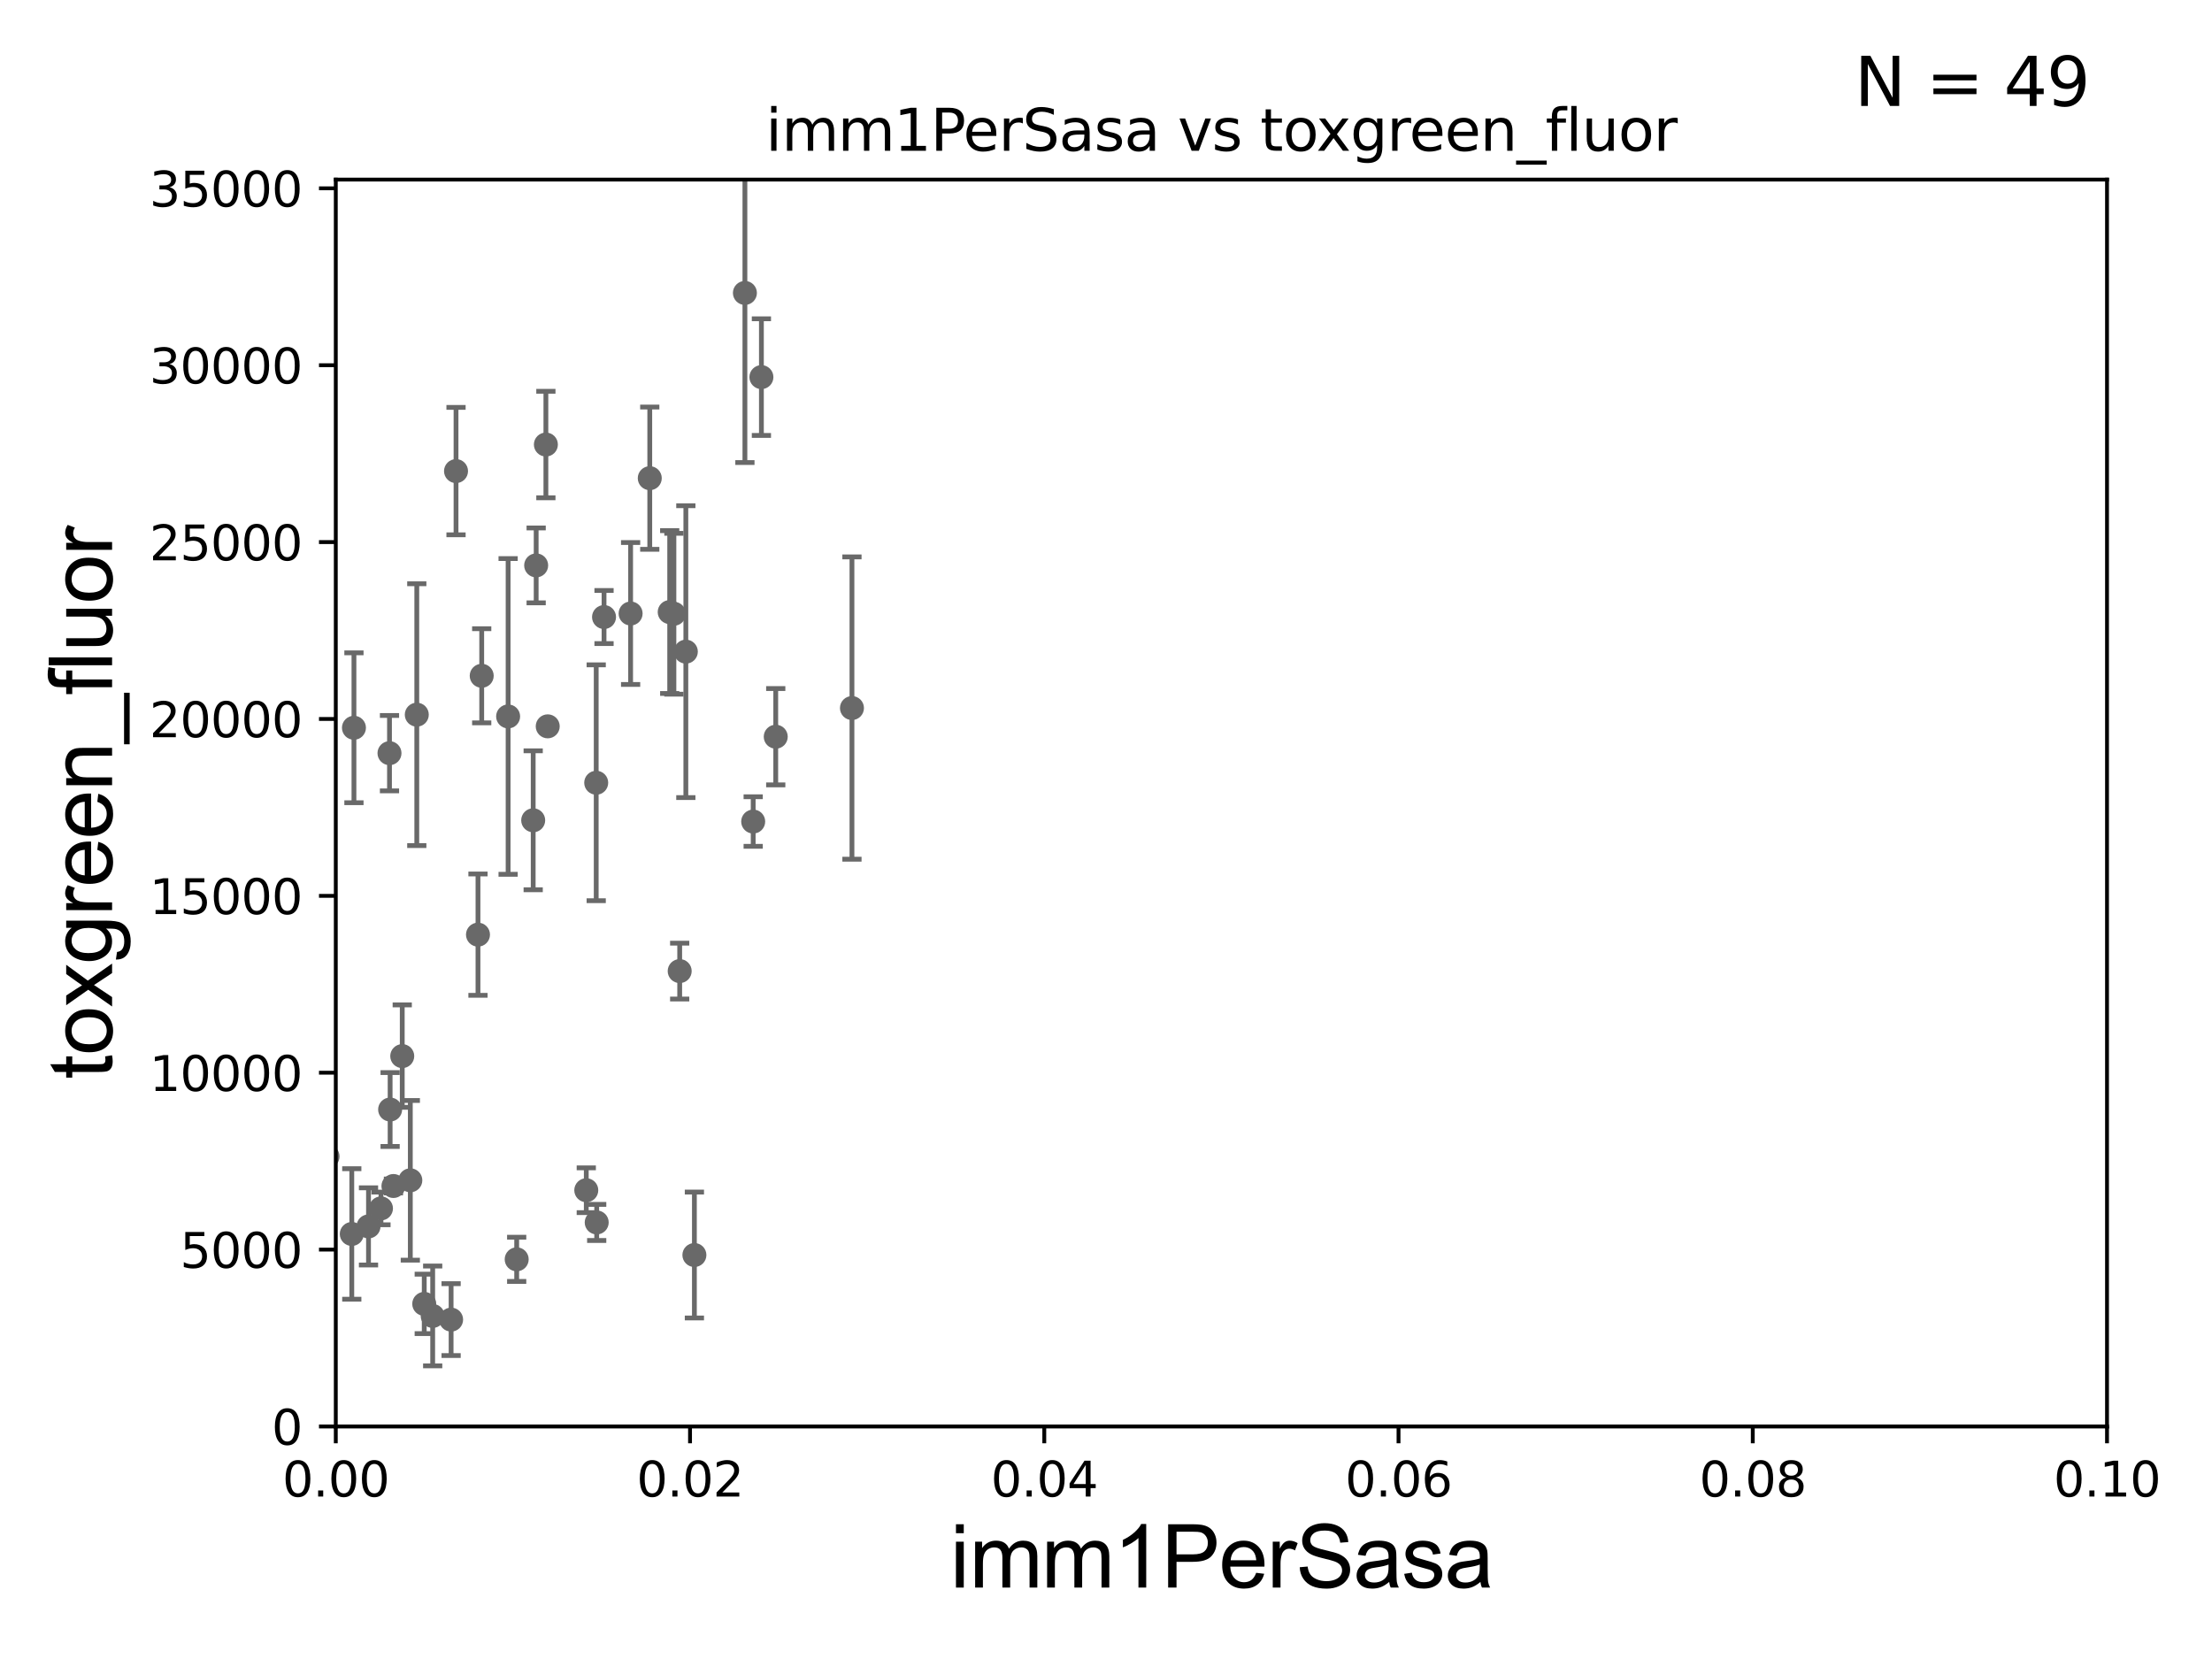 <?xml version="1.0" encoding="utf-8" standalone="no"?>
<!DOCTYPE svg PUBLIC "-//W3C//DTD SVG 1.1//EN"
  "http://www.w3.org/Graphics/SVG/1.1/DTD/svg11.dtd">
<svg xmlns:xlink="http://www.w3.org/1999/xlink" width="460.8pt" height="345.6pt" viewBox="0 0 460.8 345.6" xmlns="http://www.w3.org/2000/svg" version="1.1">
 <defs>
  <style type="text/css">*{stroke-linejoin: round; stroke-linecap: butt}</style>
 </defs>
 <g id="figure_1">
  <g id="patch_1">
   <path d="M 0 345.6 
L 460.8 345.6 
L 460.8 0 
L 0 0 
z
" style="fill: #ffffff"/>
  </g>
  <g id="axes_1">
   <g id="patch_2">
    <path d="M 69.95 297.16 
L 438.93 297.16 
L 438.93 37.411 
L 69.95 37.411 
z
" style="fill: #ffffff"/>
   </g>
   <g id="PathCollection_1">
    <defs>
     <path id="m09f5ba0505" d="M 0 1.118 
C 0.297 1.118 0.581 1 0.791 0.791 
C 1 0.581 1.118 0.297 1.118 0 
C 1.118 -0.297 1 -0.581 0.791 -0.791 
C 0.581 -1 0.297 -1.118 0 -1.118 
C -0.297 -1.118 -0.581 -1 -0.791 -0.791 
C -1 -0.581 -1.118 -0.297 -1.118 0 
C -1.118 0.297 -1 0.581 -0.791 0.791 
C -0.581 1 -0.297 1.118 0 1.118 
z
" style="stroke: #696969"/>
    </defs>
    <g clip-path="url(#pe443d598d3)">
     <use xlink:href="#m09f5ba0505" x="135.358" y="99.614" style="fill: #696969; stroke: #696969"/>
     <use xlink:href="#m09f5ba0505" x="66.043" y="256.609" style="fill: #696969; stroke: #696969"/>
     <use xlink:href="#m09f5ba0505" x="111.073" y="170.881" style="fill: #696969; stroke: #696969"/>
     <use xlink:href="#m09f5ba0505" x="76.767" y="255.483" style="fill: #696969; stroke: #696969"/>
     <use xlink:href="#m09f5ba0505" x="60.785" y="213.2" style="fill: #696969; stroke: #696969"/>
     <use xlink:href="#m09f5ba0505" x="62.095" y="159.204" style="fill: #696969; stroke: #696969"/>
     <use xlink:href="#m09f5ba0505" x="68.235" y="240.906" style="fill: #696969; stroke: #696969"/>
     <use xlink:href="#m09f5ba0505" x="34.748" y="262.429" style="fill: #696969; stroke: #696969"/>
     <use xlink:href="#m09f5ba0505" x="93.974" y="274.899" style="fill: #696969; stroke: #696969"/>
     <use xlink:href="#m09f5ba0505" x="64.056" y="195.348" style="fill: #696969; stroke: #696969"/>
     <use xlink:href="#m09f5ba0505" x="61.951" y="255.289" style="fill: #696969; stroke: #696969"/>
     <use xlink:href="#m09f5ba0505" x="139.511" y="127.504" style="fill: #696969; stroke: #696969"/>
     <use xlink:href="#m09f5ba0505" x="79.362" y="251.735" style="fill: #696969; stroke: #696969"/>
     <use xlink:href="#m09f5ba0505" x="107.635" y="262.34" style="fill: #696969; stroke: #696969"/>
     <use xlink:href="#m09f5ba0505" x="39.244" y="191.835" style="fill: #696969; stroke: #696969"/>
     <use xlink:href="#m09f5ba0505" x="43.034" y="262.218" style="fill: #696969; stroke: #696969"/>
     <use xlink:href="#m09f5ba0505" x="100.349" y="140.78" style="fill: #696969; stroke: #696969"/>
     <use xlink:href="#m09f5ba0505" x="60.807" y="103.583" style="fill: #696969; stroke: #696969"/>
     <use xlink:href="#m09f5ba0505" x="124.304" y="254.657" style="fill: #696969; stroke: #696969"/>
     <use xlink:href="#m09f5ba0505" x="88.378" y="271.623" style="fill: #696969; stroke: #696969"/>
     <use xlink:href="#m09f5ba0505" x="85.478" y="245.88" style="fill: #696969; stroke: #696969"/>
     <use xlink:href="#m09f5ba0505" x="122.132" y="247.946" style="fill: #696969; stroke: #696969"/>
     <use xlink:href="#m09f5ba0505" x="161.601" y="153.471" style="fill: #696969; stroke: #696969"/>
     <use xlink:href="#m09f5ba0505" x="73.284" y="257.057" style="fill: #696969; stroke: #696969"/>
     <use xlink:href="#m09f5ba0505" x="81.27" y="231.135" style="fill: #696969; stroke: #696969"/>
     <use xlink:href="#m09f5ba0505" x="81.138" y="156.897" style="fill: #696969; stroke: #696969"/>
     <use xlink:href="#m09f5ba0505" x="83.794" y="220.006" style="fill: #696969; stroke: #696969"/>
     <use xlink:href="#m09f5ba0505" x="140.387" y="127.858" style="fill: #696969; stroke: #696969"/>
     <use xlink:href="#m09f5ba0505" x="142.873" y="135.749" style="fill: #696969; stroke: #696969"/>
     <use xlink:href="#m09f5ba0505" x="155.178" y="61.025" style="fill: #696969; stroke: #696969"/>
     <use xlink:href="#m09f5ba0505" x="99.573" y="194.704" style="fill: #696969; stroke: #696969"/>
     <use xlink:href="#m09f5ba0505" x="124.201" y="163.062" style="fill: #696969; stroke: #696969"/>
     <use xlink:href="#m09f5ba0505" x="111.692" y="117.781" style="fill: #696969; stroke: #696969"/>
     <use xlink:href="#m09f5ba0505" x="158.615" y="78.559" style="fill: #696969; stroke: #696969"/>
     <use xlink:href="#m09f5ba0505" x="86.825" y="148.879" style="fill: #696969; stroke: #696969"/>
     <use xlink:href="#m09f5ba0505" x="141.591" y="202.296" style="fill: #696969; stroke: #696969"/>
     <use xlink:href="#m09f5ba0505" x="54.014" y="161.305" style="fill: #696969; stroke: #696969"/>
     <use xlink:href="#m09f5ba0505" x="131.368" y="127.804" style="fill: #696969; stroke: #696969"/>
     <use xlink:href="#m09f5ba0505" x="125.831" y="128.542" style="fill: #696969; stroke: #696969"/>
     <use xlink:href="#m09f5ba0505" x="94.998" y="98.139" style="fill: #696969; stroke: #696969"/>
     <use xlink:href="#m09f5ba0505" x="113.718" y="92.606" style="fill: #696969; stroke: #696969"/>
     <use xlink:href="#m09f5ba0505" x="81.961" y="247.067" style="fill: #696969; stroke: #696969"/>
     <use xlink:href="#m09f5ba0505" x="90.136" y="274.138" style="fill: #696969; stroke: #696969"/>
     <use xlink:href="#m09f5ba0505" x="177.478" y="147.5" style="fill: #696969; stroke: #696969"/>
     <use xlink:href="#m09f5ba0505" x="156.903" y="171.144" style="fill: #696969; stroke: #696969"/>
     <use xlink:href="#m09f5ba0505" x="73.733" y="151.608" style="fill: #696969; stroke: #696969"/>
     <use xlink:href="#m09f5ba0505" x="105.85" y="149.245" style="fill: #696969; stroke: #696969"/>
     <use xlink:href="#m09f5ba0505" x="114.101" y="151.31" style="fill: #696969; stroke: #696969"/>
     <use xlink:href="#m09f5ba0505" x="144.656" y="261.443" style="fill: #696969; stroke: #696969"/>
    </g>
   </g>
   <g id="matplotlib.axis_1">
    <g id="xtick_1">
     <g id="line2d_1">
      <defs>
       <path id="mee312eb6d2" d="M 0 0 
L 0 3.5 
" style="stroke: #000000; stroke-width: 0.8"/>
      </defs>
      <g>
       <use xlink:href="#mee312eb6d2" x="69.95" y="297.16" style="stroke: #000000; stroke-width: 0.8"/>
      </g>
     </g>
     <g id="text_1">
      <!-- 0.00 -->
      <g transform="translate(58.817 311.758)scale(0.1 -0.1)">
       <defs>
        <path id="DejaVuSans-30" d="M 2034 4250 
Q 1547 4250 1301 3770 
Q 1056 3291 1056 2328 
Q 1056 1369 1301 889 
Q 1547 409 2034 409 
Q 2525 409 2770 889 
Q 3016 1369 3016 2328 
Q 3016 3291 2770 3770 
Q 2525 4250 2034 4250 
z
M 2034 4750 
Q 2819 4750 3233 4129 
Q 3647 3509 3647 2328 
Q 3647 1150 3233 529 
Q 2819 -91 2034 -91 
Q 1250 -91 836 529 
Q 422 1150 422 2328 
Q 422 3509 836 4129 
Q 1250 4750 2034 4750 
z
" transform="scale(0.016)"/>
        <path id="DejaVuSans-2e" d="M 684 794 
L 1344 794 
L 1344 0 
L 684 0 
L 684 794 
z
" transform="scale(0.016)"/>
       </defs>
       <use xlink:href="#DejaVuSans-30"/>
       <use xlink:href="#DejaVuSans-2e" x="63.623"/>
       <use xlink:href="#DejaVuSans-30" x="95.41"/>
       <use xlink:href="#DejaVuSans-30" x="159.033"/>
      </g>
     </g>
    </g>
    <g id="xtick_2">
     <g id="line2d_2">
      <g>
       <use xlink:href="#mee312eb6d2" x="143.746" y="297.16" style="stroke: #000000; stroke-width: 0.8"/>
      </g>
     </g>
     <g id="text_2">
      <!-- 0.02 -->
      <g transform="translate(132.613 311.758)scale(0.1 -0.1)">
       <defs>
        <path id="DejaVuSans-32" d="M 1228 531 
L 3431 531 
L 3431 0 
L 469 0 
L 469 531 
Q 828 903 1448 1529 
Q 2069 2156 2228 2338 
Q 2531 2678 2651 2914 
Q 2772 3150 2772 3378 
Q 2772 3750 2511 3984 
Q 2250 4219 1831 4219 
Q 1534 4219 1204 4116 
Q 875 4013 500 3803 
L 500 4441 
Q 881 4594 1212 4672 
Q 1544 4750 1819 4750 
Q 2544 4750 2975 4387 
Q 3406 4025 3406 3419 
Q 3406 3131 3298 2873 
Q 3191 2616 2906 2266 
Q 2828 2175 2409 1742 
Q 1991 1309 1228 531 
z
" transform="scale(0.016)"/>
       </defs>
       <use xlink:href="#DejaVuSans-30"/>
       <use xlink:href="#DejaVuSans-2e" x="63.623"/>
       <use xlink:href="#DejaVuSans-30" x="95.41"/>
       <use xlink:href="#DejaVuSans-32" x="159.033"/>
      </g>
     </g>
    </g>
    <g id="xtick_3">
     <g id="line2d_3">
      <g>
       <use xlink:href="#mee312eb6d2" x="217.542" y="297.16" style="stroke: #000000; stroke-width: 0.8"/>
      </g>
     </g>
     <g id="text_3">
      <!-- 0.04 -->
      <g transform="translate(206.409 311.758)scale(0.1 -0.1)">
       <defs>
        <path id="DejaVuSans-34" d="M 2419 4116 
L 825 1625 
L 2419 1625 
L 2419 4116 
z
M 2253 4666 
L 3047 4666 
L 3047 1625 
L 3713 1625 
L 3713 1100 
L 3047 1100 
L 3047 0 
L 2419 0 
L 2419 1100 
L 313 1100 
L 313 1709 
L 2253 4666 
z
" transform="scale(0.016)"/>
       </defs>
       <use xlink:href="#DejaVuSans-30"/>
       <use xlink:href="#DejaVuSans-2e" x="63.623"/>
       <use xlink:href="#DejaVuSans-30" x="95.41"/>
       <use xlink:href="#DejaVuSans-34" x="159.033"/>
      </g>
     </g>
    </g>
    <g id="xtick_4">
     <g id="line2d_4">
      <g>
       <use xlink:href="#mee312eb6d2" x="291.338" y="297.16" style="stroke: #000000; stroke-width: 0.8"/>
      </g>
     </g>
     <g id="text_4">
      <!-- 0.06 -->
      <g transform="translate(280.205 311.758)scale(0.1 -0.1)">
       <defs>
        <path id="DejaVuSans-36" d="M 2113 2584 
Q 1688 2584 1439 2293 
Q 1191 2003 1191 1497 
Q 1191 994 1439 701 
Q 1688 409 2113 409 
Q 2538 409 2786 701 
Q 3034 994 3034 1497 
Q 3034 2003 2786 2293 
Q 2538 2584 2113 2584 
z
M 3366 4563 
L 3366 3988 
Q 3128 4100 2886 4159 
Q 2644 4219 2406 4219 
Q 1781 4219 1451 3797 
Q 1122 3375 1075 2522 
Q 1259 2794 1537 2939 
Q 1816 3084 2150 3084 
Q 2853 3084 3261 2657 
Q 3669 2231 3669 1497 
Q 3669 778 3244 343 
Q 2819 -91 2113 -91 
Q 1303 -91 875 529 
Q 447 1150 447 2328 
Q 447 3434 972 4092 
Q 1497 4750 2381 4750 
Q 2619 4750 2861 4703 
Q 3103 4656 3366 4563 
z
" transform="scale(0.016)"/>
       </defs>
       <use xlink:href="#DejaVuSans-30"/>
       <use xlink:href="#DejaVuSans-2e" x="63.623"/>
       <use xlink:href="#DejaVuSans-30" x="95.41"/>
       <use xlink:href="#DejaVuSans-36" x="159.033"/>
      </g>
     </g>
    </g>
    <g id="xtick_5">
     <g id="line2d_5">
      <g>
       <use xlink:href="#mee312eb6d2" x="365.134" y="297.16" style="stroke: #000000; stroke-width: 0.8"/>
      </g>
     </g>
     <g id="text_5">
      <!-- 0.08 -->
      <g transform="translate(354.001 311.758)scale(0.1 -0.1)">
       <defs>
        <path id="DejaVuSans-38" d="M 2034 2216 
Q 1584 2216 1326 1975 
Q 1069 1734 1069 1313 
Q 1069 891 1326 650 
Q 1584 409 2034 409 
Q 2484 409 2743 651 
Q 3003 894 3003 1313 
Q 3003 1734 2745 1975 
Q 2488 2216 2034 2216 
z
M 1403 2484 
Q 997 2584 770 2862 
Q 544 3141 544 3541 
Q 544 4100 942 4425 
Q 1341 4750 2034 4750 
Q 2731 4750 3128 4425 
Q 3525 4100 3525 3541 
Q 3525 3141 3298 2862 
Q 3072 2584 2669 2484 
Q 3125 2378 3379 2068 
Q 3634 1759 3634 1313 
Q 3634 634 3220 271 
Q 2806 -91 2034 -91 
Q 1263 -91 848 271 
Q 434 634 434 1313 
Q 434 1759 690 2068 
Q 947 2378 1403 2484 
z
M 1172 3481 
Q 1172 3119 1398 2916 
Q 1625 2713 2034 2713 
Q 2441 2713 2670 2916 
Q 2900 3119 2900 3481 
Q 2900 3844 2670 4047 
Q 2441 4250 2034 4250 
Q 1625 4250 1398 4047 
Q 1172 3844 1172 3481 
z
" transform="scale(0.016)"/>
       </defs>
       <use xlink:href="#DejaVuSans-30"/>
       <use xlink:href="#DejaVuSans-2e" x="63.623"/>
       <use xlink:href="#DejaVuSans-30" x="95.41"/>
       <use xlink:href="#DejaVuSans-38" x="159.033"/>
      </g>
     </g>
    </g>
    <g id="xtick_6">
     <g id="line2d_6">
      <g>
       <use xlink:href="#mee312eb6d2" x="438.93" y="297.16" style="stroke: #000000; stroke-width: 0.8"/>
      </g>
     </g>
     <g id="text_6">
      <!-- 0.10 -->
      <g transform="translate(427.797 311.758)scale(0.1 -0.1)">
       <defs>
        <path id="DejaVuSans-31" d="M 794 531 
L 1825 531 
L 1825 4091 
L 703 3866 
L 703 4441 
L 1819 4666 
L 2450 4666 
L 2450 531 
L 3481 531 
L 3481 0 
L 794 0 
L 794 531 
z
" transform="scale(0.016)"/>
       </defs>
       <use xlink:href="#DejaVuSans-30"/>
       <use xlink:href="#DejaVuSans-2e" x="63.623"/>
       <use xlink:href="#DejaVuSans-31" x="95.41"/>
       <use xlink:href="#DejaVuSans-30" x="159.033"/>
      </g>
     </g>
    </g>
    <g id="text_7">
     <!-- imm1PerSasa -->
     <g transform="translate(197.924 330.722)scale(0.18 -0.18)">
      <defs>
       <path id="ArialMT-69" d="M 425 3934 
L 425 4581 
L 988 4581 
L 988 3934 
L 425 3934 
z
M 425 0 
L 425 3319 
L 988 3319 
L 988 0 
L 425 0 
z
" transform="scale(0.016)"/>
       <path id="ArialMT-6d" d="M 422 0 
L 422 3319 
L 925 3319 
L 925 2853 
Q 1081 3097 1340 3245 
Q 1600 3394 1931 3394 
Q 2300 3394 2536 3241 
Q 2772 3088 2869 2813 
Q 3263 3394 3894 3394 
Q 4388 3394 4653 3120 
Q 4919 2847 4919 2278 
L 4919 0 
L 4359 0 
L 4359 2091 
Q 4359 2428 4304 2576 
Q 4250 2725 4106 2815 
Q 3963 2906 3769 2906 
Q 3419 2906 3187 2673 
Q 2956 2441 2956 1928 
L 2956 0 
L 2394 0 
L 2394 2156 
Q 2394 2531 2256 2718 
Q 2119 2906 1806 2906 
Q 1569 2906 1367 2781 
Q 1166 2656 1075 2415 
Q 984 2175 984 1722 
L 984 0 
L 422 0 
z
" transform="scale(0.016)"/>
       <path id="ArialMT-31" d="M 2384 0 
L 1822 0 
L 1822 3584 
Q 1619 3391 1289 3197 
Q 959 3003 697 2906 
L 697 3450 
Q 1169 3672 1522 3987 
Q 1875 4303 2022 4600 
L 2384 4600 
L 2384 0 
z
" transform="scale(0.016)"/>
       <path id="ArialMT-50" d="M 494 0 
L 494 4581 
L 2222 4581 
Q 2678 4581 2919 4538 
Q 3256 4481 3484 4323 
Q 3713 4166 3852 3881 
Q 3991 3597 3991 3256 
Q 3991 2672 3619 2267 
Q 3247 1863 2275 1863 
L 1100 1863 
L 1100 0 
L 494 0 
z
M 1100 2403 
L 2284 2403 
Q 2872 2403 3119 2622 
Q 3366 2841 3366 3238 
Q 3366 3525 3220 3729 
Q 3075 3934 2838 4000 
Q 2684 4041 2272 4041 
L 1100 4041 
L 1100 2403 
z
" transform="scale(0.016)"/>
       <path id="ArialMT-65" d="M 2694 1069 
L 3275 997 
Q 3138 488 2766 206 
Q 2394 -75 1816 -75 
Q 1088 -75 661 373 
Q 234 822 234 1631 
Q 234 2469 665 2931 
Q 1097 3394 1784 3394 
Q 2450 3394 2872 2941 
Q 3294 2488 3294 1666 
Q 3294 1616 3291 1516 
L 816 1516 
Q 847 969 1125 678 
Q 1403 388 1819 388 
Q 2128 388 2347 550 
Q 2566 713 2694 1069 
z
M 847 1978 
L 2700 1978 
Q 2663 2397 2488 2606 
Q 2219 2931 1791 2931 
Q 1403 2931 1139 2672 
Q 875 2413 847 1978 
z
" transform="scale(0.016)"/>
       <path id="ArialMT-72" d="M 416 0 
L 416 3319 
L 922 3319 
L 922 2816 
Q 1116 3169 1280 3281 
Q 1444 3394 1641 3394 
Q 1925 3394 2219 3213 
L 2025 2691 
Q 1819 2813 1613 2813 
Q 1428 2813 1281 2702 
Q 1134 2591 1072 2394 
Q 978 2094 978 1738 
L 978 0 
L 416 0 
z
" transform="scale(0.016)"/>
       <path id="ArialMT-53" d="M 288 1472 
L 859 1522 
Q 900 1178 1048 958 
Q 1197 738 1509 602 
Q 1822 466 2213 466 
Q 2559 466 2825 569 
Q 3091 672 3220 851 
Q 3350 1031 3350 1244 
Q 3350 1459 3225 1620 
Q 3100 1781 2813 1891 
Q 2628 1963 1997 2114 
Q 1366 2266 1113 2400 
Q 784 2572 623 2826 
Q 463 3081 463 3397 
Q 463 3744 659 4045 
Q 856 4347 1234 4503 
Q 1613 4659 2075 4659 
Q 2584 4659 2973 4495 
Q 3363 4331 3572 4012 
Q 3781 3694 3797 3291 
L 3216 3247 
Q 3169 3681 2898 3903 
Q 2628 4125 2100 4125 
Q 1550 4125 1298 3923 
Q 1047 3722 1047 3438 
Q 1047 3191 1225 3031 
Q 1400 2872 2139 2705 
Q 2878 2538 3153 2413 
Q 3553 2228 3743 1945 
Q 3934 1663 3934 1294 
Q 3934 928 3725 604 
Q 3516 281 3123 101 
Q 2731 -78 2241 -78 
Q 1619 -78 1198 103 
Q 778 284 539 648 
Q 300 1013 288 1472 
z
" transform="scale(0.016)"/>
       <path id="ArialMT-61" d="M 2588 409 
Q 2275 144 1986 34 
Q 1697 -75 1366 -75 
Q 819 -75 525 192 
Q 231 459 231 875 
Q 231 1119 342 1320 
Q 453 1522 633 1644 
Q 813 1766 1038 1828 
Q 1203 1872 1538 1913 
Q 2219 1994 2541 2106 
Q 2544 2222 2544 2253 
Q 2544 2597 2384 2738 
Q 2169 2928 1744 2928 
Q 1347 2928 1158 2789 
Q 969 2650 878 2297 
L 328 2372 
Q 403 2725 575 2942 
Q 747 3159 1072 3276 
Q 1397 3394 1825 3394 
Q 2250 3394 2515 3294 
Q 2781 3194 2906 3042 
Q 3031 2891 3081 2659 
Q 3109 2516 3109 2141 
L 3109 1391 
Q 3109 606 3145 398 
Q 3181 191 3288 0 
L 2700 0 
Q 2613 175 2588 409 
z
M 2541 1666 
Q 2234 1541 1622 1453 
Q 1275 1403 1131 1340 
Q 988 1278 909 1158 
Q 831 1038 831 891 
Q 831 666 1001 516 
Q 1172 366 1500 366 
Q 1825 366 2078 508 
Q 2331 650 2450 897 
Q 2541 1088 2541 1459 
L 2541 1666 
z
" transform="scale(0.016)"/>
       <path id="ArialMT-73" d="M 197 991 
L 753 1078 
Q 800 744 1014 566 
Q 1228 388 1613 388 
Q 2000 388 2187 545 
Q 2375 703 2375 916 
Q 2375 1106 2209 1216 
Q 2094 1291 1634 1406 
Q 1016 1563 777 1677 
Q 538 1791 414 1992 
Q 291 2194 291 2438 
Q 291 2659 392 2848 
Q 494 3038 669 3163 
Q 800 3259 1026 3326 
Q 1253 3394 1513 3394 
Q 1903 3394 2198 3281 
Q 2494 3169 2634 2976 
Q 2775 2784 2828 2463 
L 2278 2388 
Q 2241 2644 2061 2787 
Q 1881 2931 1553 2931 
Q 1166 2931 1000 2803 
Q 834 2675 834 2503 
Q 834 2394 903 2306 
Q 972 2216 1119 2156 
Q 1203 2125 1616 2013 
Q 2213 1853 2448 1751 
Q 2684 1650 2818 1456 
Q 2953 1263 2953 975 
Q 2953 694 2789 445 
Q 2625 197 2315 61 
Q 2006 -75 1616 -75 
Q 969 -75 630 194 
Q 291 463 197 991 
z
" transform="scale(0.016)"/>
      </defs>
      <use xlink:href="#ArialMT-69"/>
      <use xlink:href="#ArialMT-6d" x="22.217"/>
      <use xlink:href="#ArialMT-6d" x="105.518"/>
      <use xlink:href="#ArialMT-31" x="188.818"/>
      <use xlink:href="#ArialMT-50" x="244.434"/>
      <use xlink:href="#ArialMT-65" x="311.133"/>
      <use xlink:href="#ArialMT-72" x="366.748"/>
      <use xlink:href="#ArialMT-53" x="400.049"/>
      <use xlink:href="#ArialMT-61" x="466.748"/>
      <use xlink:href="#ArialMT-73" x="522.363"/>
      <use xlink:href="#ArialMT-61" x="572.363"/>
     </g>
    </g>
   </g>
   <g id="matplotlib.axis_2">
    <g id="ytick_1">
     <g id="line2d_7">
      <defs>
       <path id="mbdf3afff79" d="M 0 0 
L -3.5 0 
" style="stroke: #000000; stroke-width: 0.8"/>
      </defs>
      <g>
       <use xlink:href="#mbdf3afff79" x="69.95" y="297.16" style="stroke: #000000; stroke-width: 0.8"/>
      </g>
     </g>
     <g id="text_8">
      <!-- 0 -->
      <g transform="translate(56.587 300.959)scale(0.1 -0.1)">
       <use xlink:href="#DejaVuSans-30"/>
      </g>
     </g>
    </g>
    <g id="ytick_2">
     <g id="line2d_8">
      <g>
       <use xlink:href="#mbdf3afff79" x="69.95" y="260.313" style="stroke: #000000; stroke-width: 0.8"/>
      </g>
     </g>
     <g id="text_9">
      <!-- 5000 -->
      <g transform="translate(37.5 264.112)scale(0.1 -0.1)">
       <defs>
        <path id="DejaVuSans-35" d="M 691 4666 
L 3169 4666 
L 3169 4134 
L 1269 4134 
L 1269 2991 
Q 1406 3038 1543 3061 
Q 1681 3084 1819 3084 
Q 2600 3084 3056 2656 
Q 3513 2228 3513 1497 
Q 3513 744 3044 326 
Q 2575 -91 1722 -91 
Q 1428 -91 1123 -41 
Q 819 9 494 109 
L 494 744 
Q 775 591 1075 516 
Q 1375 441 1709 441 
Q 2250 441 2565 725 
Q 2881 1009 2881 1497 
Q 2881 1984 2565 2268 
Q 2250 2553 1709 2553 
Q 1456 2553 1204 2497 
Q 953 2441 691 2322 
L 691 4666 
z
" transform="scale(0.016)"/>
       </defs>
       <use xlink:href="#DejaVuSans-35"/>
       <use xlink:href="#DejaVuSans-30" x="63.623"/>
       <use xlink:href="#DejaVuSans-30" x="127.246"/>
       <use xlink:href="#DejaVuSans-30" x="190.869"/>
      </g>
     </g>
    </g>
    <g id="ytick_3">
     <g id="line2d_9">
      <g>
       <use xlink:href="#mbdf3afff79" x="69.95" y="223.467" style="stroke: #000000; stroke-width: 0.8"/>
      </g>
     </g>
     <g id="text_10">
      <!-- 10000 -->
      <g transform="translate(31.137 227.266)scale(0.1 -0.1)">
       <use xlink:href="#DejaVuSans-31"/>
       <use xlink:href="#DejaVuSans-30" x="63.623"/>
       <use xlink:href="#DejaVuSans-30" x="127.246"/>
       <use xlink:href="#DejaVuSans-30" x="190.869"/>
       <use xlink:href="#DejaVuSans-30" x="254.492"/>
      </g>
     </g>
    </g>
    <g id="ytick_4">
     <g id="line2d_10">
      <g>
       <use xlink:href="#mbdf3afff79" x="69.95" y="186.62" style="stroke: #000000; stroke-width: 0.8"/>
      </g>
     </g>
     <g id="text_11">
      <!-- 15000 -->
      <g transform="translate(31.137 190.419)scale(0.1 -0.1)">
       <use xlink:href="#DejaVuSans-31"/>
       <use xlink:href="#DejaVuSans-35" x="63.623"/>
       <use xlink:href="#DejaVuSans-30" x="127.246"/>
       <use xlink:href="#DejaVuSans-30" x="190.869"/>
       <use xlink:href="#DejaVuSans-30" x="254.492"/>
      </g>
     </g>
    </g>
    <g id="ytick_5">
     <g id="line2d_11">
      <g>
       <use xlink:href="#mbdf3afff79" x="69.95" y="149.773" style="stroke: #000000; stroke-width: 0.8"/>
      </g>
     </g>
     <g id="text_12">
      <!-- 20000 -->
      <g transform="translate(31.137 153.572)scale(0.1 -0.1)">
       <use xlink:href="#DejaVuSans-32"/>
       <use xlink:href="#DejaVuSans-30" x="63.623"/>
       <use xlink:href="#DejaVuSans-30" x="127.246"/>
       <use xlink:href="#DejaVuSans-30" x="190.869"/>
       <use xlink:href="#DejaVuSans-30" x="254.492"/>
      </g>
     </g>
    </g>
    <g id="ytick_6">
     <g id="line2d_12">
      <g>
       <use xlink:href="#mbdf3afff79" x="69.95" y="112.926" style="stroke: #000000; stroke-width: 0.8"/>
      </g>
     </g>
     <g id="text_13">
      <!-- 25000 -->
      <g transform="translate(31.137 116.726)scale(0.1 -0.1)">
       <use xlink:href="#DejaVuSans-32"/>
       <use xlink:href="#DejaVuSans-35" x="63.623"/>
       <use xlink:href="#DejaVuSans-30" x="127.246"/>
       <use xlink:href="#DejaVuSans-30" x="190.869"/>
       <use xlink:href="#DejaVuSans-30" x="254.492"/>
      </g>
     </g>
    </g>
    <g id="ytick_7">
     <g id="line2d_13">
      <g>
       <use xlink:href="#mbdf3afff79" x="69.95" y="76.08" style="stroke: #000000; stroke-width: 0.8"/>
      </g>
     </g>
     <g id="text_14">
      <!-- 30000 -->
      <g transform="translate(31.137 79.879)scale(0.1 -0.1)">
       <defs>
        <path id="DejaVuSans-33" d="M 2597 2516 
Q 3050 2419 3304 2112 
Q 3559 1806 3559 1356 
Q 3559 666 3084 287 
Q 2609 -91 1734 -91 
Q 1441 -91 1130 -33 
Q 819 25 488 141 
L 488 750 
Q 750 597 1062 519 
Q 1375 441 1716 441 
Q 2309 441 2620 675 
Q 2931 909 2931 1356 
Q 2931 1769 2642 2001 
Q 2353 2234 1838 2234 
L 1294 2234 
L 1294 2753 
L 1863 2753 
Q 2328 2753 2575 2939 
Q 2822 3125 2822 3475 
Q 2822 3834 2567 4026 
Q 2313 4219 1838 4219 
Q 1578 4219 1281 4162 
Q 984 4106 628 3988 
L 628 4550 
Q 988 4650 1302 4700 
Q 1616 4750 1894 4750 
Q 2613 4750 3031 4423 
Q 3450 4097 3450 3541 
Q 3450 3153 3228 2886 
Q 3006 2619 2597 2516 
z
" transform="scale(0.016)"/>
       </defs>
       <use xlink:href="#DejaVuSans-33"/>
       <use xlink:href="#DejaVuSans-30" x="63.623"/>
       <use xlink:href="#DejaVuSans-30" x="127.246"/>
       <use xlink:href="#DejaVuSans-30" x="190.869"/>
       <use xlink:href="#DejaVuSans-30" x="254.492"/>
      </g>
     </g>
    </g>
    <g id="ytick_8">
     <g id="line2d_14">
      <g>
       <use xlink:href="#mbdf3afff79" x="69.95" y="39.233" style="stroke: #000000; stroke-width: 0.8"/>
      </g>
     </g>
     <g id="text_15">
      <!-- 35000 -->
      <g transform="translate(31.137 43.032)scale(0.1 -0.1)">
       <use xlink:href="#DejaVuSans-33"/>
       <use xlink:href="#DejaVuSans-35" x="63.623"/>
       <use xlink:href="#DejaVuSans-30" x="127.246"/>
       <use xlink:href="#DejaVuSans-30" x="190.869"/>
       <use xlink:href="#DejaVuSans-30" x="254.492"/>
      </g>
     </g>
    </g>
    <g id="text_16">
     <!-- toxgreen_fluor -->
     <g transform="translate(23.349 224.818)rotate(-90)scale(0.18 -0.18)">
      <defs>
       <path id="ArialMT-74" d="M 1650 503 
L 1731 6 
Q 1494 -44 1306 -44 
Q 1000 -44 831 53 
Q 663 150 594 308 
Q 525 466 525 972 
L 525 2881 
L 113 2881 
L 113 3319 
L 525 3319 
L 525 4141 
L 1084 4478 
L 1084 3319 
L 1650 3319 
L 1650 2881 
L 1084 2881 
L 1084 941 
Q 1084 700 1114 631 
Q 1144 563 1211 522 
Q 1278 481 1403 481 
Q 1497 481 1650 503 
z
" transform="scale(0.016)"/>
       <path id="ArialMT-6f" d="M 213 1659 
Q 213 2581 725 3025 
Q 1153 3394 1769 3394 
Q 2453 3394 2887 2945 
Q 3322 2497 3322 1706 
Q 3322 1066 3130 698 
Q 2938 331 2570 128 
Q 2203 -75 1769 -75 
Q 1072 -75 642 372 
Q 213 819 213 1659 
z
M 791 1659 
Q 791 1022 1069 705 
Q 1347 388 1769 388 
Q 2188 388 2466 706 
Q 2744 1025 2744 1678 
Q 2744 2294 2464 2611 
Q 2184 2928 1769 2928 
Q 1347 2928 1069 2612 
Q 791 2297 791 1659 
z
" transform="scale(0.016)"/>
       <path id="ArialMT-78" d="M 47 0 
L 1259 1725 
L 138 3319 
L 841 3319 
L 1350 2541 
Q 1494 2319 1581 2169 
Q 1719 2375 1834 2534 
L 2394 3319 
L 3066 3319 
L 1919 1756 
L 3153 0 
L 2463 0 
L 1781 1031 
L 1600 1309 
L 728 0 
L 47 0 
z
" transform="scale(0.016)"/>
       <path id="ArialMT-67" d="M 319 -275 
L 866 -356 
Q 900 -609 1056 -725 
Q 1266 -881 1628 -881 
Q 2019 -881 2231 -725 
Q 2444 -569 2519 -288 
Q 2563 -116 2559 434 
Q 2191 0 1641 0 
Q 956 0 581 494 
Q 206 988 206 1678 
Q 206 2153 378 2554 
Q 550 2956 876 3175 
Q 1203 3394 1644 3394 
Q 2231 3394 2613 2919 
L 2613 3319 
L 3131 3319 
L 3131 450 
Q 3131 -325 2973 -648 
Q 2816 -972 2473 -1159 
Q 2131 -1347 1631 -1347 
Q 1038 -1347 672 -1080 
Q 306 -813 319 -275 
z
M 784 1719 
Q 784 1066 1043 766 
Q 1303 466 1694 466 
Q 2081 466 2343 764 
Q 2606 1063 2606 1700 
Q 2606 2309 2336 2618 
Q 2066 2928 1684 2928 
Q 1309 2928 1046 2623 
Q 784 2319 784 1719 
z
" transform="scale(0.016)"/>
       <path id="ArialMT-6e" d="M 422 0 
L 422 3319 
L 928 3319 
L 928 2847 
Q 1294 3394 1984 3394 
Q 2284 3394 2536 3286 
Q 2788 3178 2913 3003 
Q 3038 2828 3088 2588 
Q 3119 2431 3119 2041 
L 3119 0 
L 2556 0 
L 2556 2019 
Q 2556 2363 2490 2533 
Q 2425 2703 2258 2804 
Q 2091 2906 1866 2906 
Q 1506 2906 1245 2678 
Q 984 2450 984 1813 
L 984 0 
L 422 0 
z
" transform="scale(0.016)"/>
       <path id="ArialMT-5f" d="M -97 -1272 
L -97 -866 
L 3631 -866 
L 3631 -1272 
L -97 -1272 
z
" transform="scale(0.016)"/>
       <path id="ArialMT-66" d="M 556 0 
L 556 2881 
L 59 2881 
L 59 3319 
L 556 3319 
L 556 3672 
Q 556 4006 616 4169 
Q 697 4388 901 4523 
Q 1106 4659 1475 4659 
Q 1713 4659 2000 4603 
L 1916 4113 
Q 1741 4144 1584 4144 
Q 1328 4144 1222 4034 
Q 1116 3925 1116 3625 
L 1116 3319 
L 1763 3319 
L 1763 2881 
L 1116 2881 
L 1116 0 
L 556 0 
z
" transform="scale(0.016)"/>
       <path id="ArialMT-6c" d="M 409 0 
L 409 4581 
L 972 4581 
L 972 0 
L 409 0 
z
" transform="scale(0.016)"/>
       <path id="ArialMT-75" d="M 2597 0 
L 2597 488 
Q 2209 -75 1544 -75 
Q 1250 -75 995 37 
Q 741 150 617 320 
Q 494 491 444 738 
Q 409 903 409 1263 
L 409 3319 
L 972 3319 
L 972 1478 
Q 972 1038 1006 884 
Q 1059 663 1231 536 
Q 1403 409 1656 409 
Q 1909 409 2131 539 
Q 2353 669 2445 892 
Q 2538 1116 2538 1541 
L 2538 3319 
L 3100 3319 
L 3100 0 
L 2597 0 
z
" transform="scale(0.016)"/>
      </defs>
      <use xlink:href="#ArialMT-74"/>
      <use xlink:href="#ArialMT-6f" x="27.783"/>
      <use xlink:href="#ArialMT-78" x="83.398"/>
      <use xlink:href="#ArialMT-67" x="133.398"/>
      <use xlink:href="#ArialMT-72" x="189.014"/>
      <use xlink:href="#ArialMT-65" x="222.314"/>
      <use xlink:href="#ArialMT-65" x="277.93"/>
      <use xlink:href="#ArialMT-6e" x="333.545"/>
      <use xlink:href="#ArialMT-5f" x="389.16"/>
      <use xlink:href="#ArialMT-66" x="444.775"/>
      <use xlink:href="#ArialMT-6c" x="472.559"/>
      <use xlink:href="#ArialMT-75" x="494.775"/>
      <use xlink:href="#ArialMT-6f" x="550.391"/>
      <use xlink:href="#ArialMT-72" x="606.006"/>
     </g>
    </g>
   </g>
   <g id="LineCollection_1">
    <path d="M 135.358 114.436 
L 135.358 84.791 
" clip-path="url(#pe443d598d3)" style="fill: none; stroke: #696969"/>
    <path d="M 66.043 270.739 
L 66.043 242.478 
" clip-path="url(#pe443d598d3)" style="fill: none; stroke: #696969"/>
    <path d="M 111.073 185.354 
L 111.073 156.408 
" clip-path="url(#pe443d598d3)" style="fill: none; stroke: #696969"/>
    <path d="M 76.767 263.524 
L 76.767 247.443 
" clip-path="url(#pe443d598d3)" style="fill: none; stroke: #696969"/>
    <path d="M 60.785 227.45 
L 60.785 198.95 
" clip-path="url(#pe443d598d3)" style="fill: none; stroke: #696969"/>
    <path d="M 62.095 169.327 
L 62.095 149.081 
" clip-path="url(#pe443d598d3)" style="fill: none; stroke: #696969"/>
    <path d="M 68.235 244.596 
L 68.235 237.215 
" clip-path="url(#pe443d598d3)" style="fill: none; stroke: #696969"/>
    <path d="M 34.748 270.011 
L 34.748 254.847 
" clip-path="url(#pe443d598d3)" style="fill: none; stroke: #696969"/>
    <path d="M 93.974 282.387 
L 93.974 267.411 
" clip-path="url(#pe443d598d3)" style="fill: none; stroke: #696969"/>
    <path d="M 64.056 204.179 
L 64.056 186.517 
" clip-path="url(#pe443d598d3)" style="fill: none; stroke: #696969"/>
    <path d="M 61.951 260.981 
L 61.951 249.597 
" clip-path="url(#pe443d598d3)" style="fill: none; stroke: #696969"/>
    <path d="M 139.511 144.466 
L 139.511 110.543 
" clip-path="url(#pe443d598d3)" style="fill: none; stroke: #696969"/>
    <path d="M 79.362 255.138 
L 79.362 248.331 
" clip-path="url(#pe443d598d3)" style="fill: none; stroke: #696969"/>
    <path d="M 107.635 266.944 
L 107.635 257.736 
" clip-path="url(#pe443d598d3)" style="fill: none; stroke: #696969"/>
    <path d="M 39.244 196.186 
L 39.244 187.485 
" clip-path="url(#pe443d598d3)" style="fill: none; stroke: #696969"/>
    <path d="M 43.034 267.638 
L 43.034 256.798 
" clip-path="url(#pe443d598d3)" style="fill: none; stroke: #696969"/>
    <path d="M 100.349 150.586 
L 100.349 130.974 
" clip-path="url(#pe443d598d3)" style="fill: none; stroke: #696969"/>
    <path d="M 60.807 120.391 
L 60.807 86.776 
" clip-path="url(#pe443d598d3)" style="fill: none; stroke: #696969"/>
    <path d="M 124.304 258.418 
L 124.304 250.896 
" clip-path="url(#pe443d598d3)" style="fill: none; stroke: #696969"/>
    <path d="M 88.378 277.811 
L 88.378 265.434 
" clip-path="url(#pe443d598d3)" style="fill: none; stroke: #696969"/>
    <path d="M 85.478 262.514 
L 85.478 229.247 
" clip-path="url(#pe443d598d3)" style="fill: none; stroke: #696969"/>
    <path d="M 122.132 252.608 
L 122.132 243.283 
" clip-path="url(#pe443d598d3)" style="fill: none; stroke: #696969"/>
    <path d="M 161.601 163.505 
L 161.601 143.438 
" clip-path="url(#pe443d598d3)" style="fill: none; stroke: #696969"/>
    <path d="M 73.284 270.652 
L 73.284 243.461 
" clip-path="url(#pe443d598d3)" style="fill: none; stroke: #696969"/>
    <path d="M 81.27 238.83 
L 81.27 223.44 
" clip-path="url(#pe443d598d3)" style="fill: none; stroke: #696969"/>
    <path d="M 81.138 164.75 
L 81.138 149.044 
" clip-path="url(#pe443d598d3)" style="fill: none; stroke: #696969"/>
    <path d="M 83.794 230.674 
L 83.794 209.338 
" clip-path="url(#pe443d598d3)" style="fill: none; stroke: #696969"/>
    <path d="M 140.387 144.611 
L 140.387 111.105 
" clip-path="url(#pe443d598d3)" style="fill: none; stroke: #696969"/>
    <path d="M 142.873 166.151 
L 142.873 105.348 
" clip-path="url(#pe443d598d3)" style="fill: none; stroke: #696969"/>
    <path d="M 155.178 96.355 
L 155.178 25.695 
" clip-path="url(#pe443d598d3)" style="fill: none; stroke: #696969"/>
    <path d="M 99.573 207.343 
L 99.573 182.066 
" clip-path="url(#pe443d598d3)" style="fill: none; stroke: #696969"/>
    <path d="M 124.201 187.628 
L 124.201 138.496 
" clip-path="url(#pe443d598d3)" style="fill: none; stroke: #696969"/>
    <path d="M 111.692 125.583 
L 111.692 109.98 
" clip-path="url(#pe443d598d3)" style="fill: none; stroke: #696969"/>
    <path d="M 158.615 90.71 
L 158.615 66.407 
" clip-path="url(#pe443d598d3)" style="fill: none; stroke: #696969"/>
    <path d="M 86.825 176.148 
L 86.825 121.61 
" clip-path="url(#pe443d598d3)" style="fill: none; stroke: #696969"/>
    <path d="M 141.591 208.116 
L 141.591 196.477 
" clip-path="url(#pe443d598d3)" style="fill: none; stroke: #696969"/>
    <path d="M 54.014 182.658 
L 54.014 139.952 
" clip-path="url(#pe443d598d3)" style="fill: none; stroke: #696969"/>
    <path d="M 131.368 142.585 
L 131.368 113.023 
" clip-path="url(#pe443d598d3)" style="fill: none; stroke: #696969"/>
    <path d="M 125.831 134.072 
L 125.831 123.012 
" clip-path="url(#pe443d598d3)" style="fill: none; stroke: #696969"/>
    <path d="M 94.998 111.411 
L 94.998 84.868 
" clip-path="url(#pe443d598d3)" style="fill: none; stroke: #696969"/>
    <path d="M 113.718 103.699 
L 113.718 81.513 
" clip-path="url(#pe443d598d3)" style="fill: none; stroke: #696969"/>
    <path d="M 81.961 248.52 
L 81.961 245.614 
" clip-path="url(#pe443d598d3)" style="fill: none; stroke: #696969"/>
    <path d="M 90.136 284.537 
L 90.136 263.738 
" clip-path="url(#pe443d598d3)" style="fill: none; stroke: #696969"/>
    <path d="M 177.478 178.987 
L 177.478 116.012 
" clip-path="url(#pe443d598d3)" style="fill: none; stroke: #696969"/>
    <path d="M 156.903 176.306 
L 156.903 165.982 
" clip-path="url(#pe443d598d3)" style="fill: none; stroke: #696969"/>
    <path d="M 73.733 167.218 
L 73.733 135.999 
" clip-path="url(#pe443d598d3)" style="fill: none; stroke: #696969"/>
    <path d="M 105.85 182.133 
L 105.85 116.358 
" clip-path="url(#pe443d598d3)" style="fill: none; stroke: #696969"/>
    <path d="M 114.101 151.813 
L 114.101 150.807 
" clip-path="url(#pe443d598d3)" style="fill: none; stroke: #696969"/>
    <path d="M 144.656 274.558 
L 144.656 248.328 
" clip-path="url(#pe443d598d3)" style="fill: none; stroke: #696969"/>
   </g>
   <g id="line2d_15">
    <defs>
     <path id="mddf7d291ed" d="M 2 0 
L -2 -0 
" style="stroke: #696969"/>
    </defs>
    <g clip-path="url(#pe443d598d3)">
     <use xlink:href="#mddf7d291ed" x="135.358" y="114.436" style="fill: #696969; stroke: #696969"/>
     <use xlink:href="#mddf7d291ed" x="66.043" y="270.739" style="fill: #696969; stroke: #696969"/>
     <use xlink:href="#mddf7d291ed" x="111.073" y="185.354" style="fill: #696969; stroke: #696969"/>
     <use xlink:href="#mddf7d291ed" x="76.767" y="263.524" style="fill: #696969; stroke: #696969"/>
     <use xlink:href="#mddf7d291ed" x="60.785" y="227.45" style="fill: #696969; stroke: #696969"/>
     <use xlink:href="#mddf7d291ed" x="62.095" y="169.327" style="fill: #696969; stroke: #696969"/>
     <use xlink:href="#mddf7d291ed" x="68.235" y="244.596" style="fill: #696969; stroke: #696969"/>
     <use xlink:href="#mddf7d291ed" x="34.748" y="270.011" style="fill: #696969; stroke: #696969"/>
     <use xlink:href="#mddf7d291ed" x="93.974" y="282.387" style="fill: #696969; stroke: #696969"/>
     <use xlink:href="#mddf7d291ed" x="64.056" y="204.179" style="fill: #696969; stroke: #696969"/>
     <use xlink:href="#mddf7d291ed" x="61.951" y="260.981" style="fill: #696969; stroke: #696969"/>
     <use xlink:href="#mddf7d291ed" x="139.511" y="144.466" style="fill: #696969; stroke: #696969"/>
     <use xlink:href="#mddf7d291ed" x="79.362" y="255.138" style="fill: #696969; stroke: #696969"/>
     <use xlink:href="#mddf7d291ed" x="107.635" y="266.944" style="fill: #696969; stroke: #696969"/>
     <use xlink:href="#mddf7d291ed" x="39.244" y="196.186" style="fill: #696969; stroke: #696969"/>
     <use xlink:href="#mddf7d291ed" x="43.034" y="267.638" style="fill: #696969; stroke: #696969"/>
     <use xlink:href="#mddf7d291ed" x="100.349" y="150.586" style="fill: #696969; stroke: #696969"/>
     <use xlink:href="#mddf7d291ed" x="60.807" y="120.391" style="fill: #696969; stroke: #696969"/>
     <use xlink:href="#mddf7d291ed" x="124.304" y="258.418" style="fill: #696969; stroke: #696969"/>
     <use xlink:href="#mddf7d291ed" x="88.378" y="277.811" style="fill: #696969; stroke: #696969"/>
     <use xlink:href="#mddf7d291ed" x="85.478" y="262.514" style="fill: #696969; stroke: #696969"/>
     <use xlink:href="#mddf7d291ed" x="122.132" y="252.608" style="fill: #696969; stroke: #696969"/>
     <use xlink:href="#mddf7d291ed" x="161.601" y="163.505" style="fill: #696969; stroke: #696969"/>
     <use xlink:href="#mddf7d291ed" x="73.284" y="270.652" style="fill: #696969; stroke: #696969"/>
     <use xlink:href="#mddf7d291ed" x="81.27" y="238.83" style="fill: #696969; stroke: #696969"/>
     <use xlink:href="#mddf7d291ed" x="81.138" y="164.75" style="fill: #696969; stroke: #696969"/>
     <use xlink:href="#mddf7d291ed" x="83.794" y="230.674" style="fill: #696969; stroke: #696969"/>
     <use xlink:href="#mddf7d291ed" x="140.387" y="144.611" style="fill: #696969; stroke: #696969"/>
     <use xlink:href="#mddf7d291ed" x="142.873" y="166.151" style="fill: #696969; stroke: #696969"/>
     <use xlink:href="#mddf7d291ed" x="155.178" y="96.355" style="fill: #696969; stroke: #696969"/>
     <use xlink:href="#mddf7d291ed" x="99.573" y="207.343" style="fill: #696969; stroke: #696969"/>
     <use xlink:href="#mddf7d291ed" x="124.201" y="187.628" style="fill: #696969; stroke: #696969"/>
     <use xlink:href="#mddf7d291ed" x="111.692" y="125.583" style="fill: #696969; stroke: #696969"/>
     <use xlink:href="#mddf7d291ed" x="158.615" y="90.71" style="fill: #696969; stroke: #696969"/>
     <use xlink:href="#mddf7d291ed" x="86.825" y="176.148" style="fill: #696969; stroke: #696969"/>
     <use xlink:href="#mddf7d291ed" x="141.591" y="208.116" style="fill: #696969; stroke: #696969"/>
     <use xlink:href="#mddf7d291ed" x="54.014" y="182.658" style="fill: #696969; stroke: #696969"/>
     <use xlink:href="#mddf7d291ed" x="131.368" y="142.585" style="fill: #696969; stroke: #696969"/>
     <use xlink:href="#mddf7d291ed" x="125.831" y="134.072" style="fill: #696969; stroke: #696969"/>
     <use xlink:href="#mddf7d291ed" x="94.998" y="111.411" style="fill: #696969; stroke: #696969"/>
     <use xlink:href="#mddf7d291ed" x="113.718" y="103.699" style="fill: #696969; stroke: #696969"/>
     <use xlink:href="#mddf7d291ed" x="81.961" y="248.52" style="fill: #696969; stroke: #696969"/>
     <use xlink:href="#mddf7d291ed" x="90.136" y="284.537" style="fill: #696969; stroke: #696969"/>
     <use xlink:href="#mddf7d291ed" x="177.478" y="178.987" style="fill: #696969; stroke: #696969"/>
     <use xlink:href="#mddf7d291ed" x="156.903" y="176.306" style="fill: #696969; stroke: #696969"/>
     <use xlink:href="#mddf7d291ed" x="73.733" y="167.218" style="fill: #696969; stroke: #696969"/>
     <use xlink:href="#mddf7d291ed" x="105.85" y="182.133" style="fill: #696969; stroke: #696969"/>
     <use xlink:href="#mddf7d291ed" x="114.101" y="151.813" style="fill: #696969; stroke: #696969"/>
     <use xlink:href="#mddf7d291ed" x="144.656" y="274.558" style="fill: #696969; stroke: #696969"/>
    </g>
   </g>
   <g id="line2d_16">
    <g clip-path="url(#pe443d598d3)">
     <use xlink:href="#mddf7d291ed" x="135.358" y="84.791" style="fill: #696969; stroke: #696969"/>
     <use xlink:href="#mddf7d291ed" x="66.043" y="242.478" style="fill: #696969; stroke: #696969"/>
     <use xlink:href="#mddf7d291ed" x="111.073" y="156.408" style="fill: #696969; stroke: #696969"/>
     <use xlink:href="#mddf7d291ed" x="76.767" y="247.443" style="fill: #696969; stroke: #696969"/>
     <use xlink:href="#mddf7d291ed" x="60.785" y="198.95" style="fill: #696969; stroke: #696969"/>
     <use xlink:href="#mddf7d291ed" x="62.095" y="149.081" style="fill: #696969; stroke: #696969"/>
     <use xlink:href="#mddf7d291ed" x="68.235" y="237.215" style="fill: #696969; stroke: #696969"/>
     <use xlink:href="#mddf7d291ed" x="34.748" y="254.847" style="fill: #696969; stroke: #696969"/>
     <use xlink:href="#mddf7d291ed" x="93.974" y="267.411" style="fill: #696969; stroke: #696969"/>
     <use xlink:href="#mddf7d291ed" x="64.056" y="186.517" style="fill: #696969; stroke: #696969"/>
     <use xlink:href="#mddf7d291ed" x="61.951" y="249.597" style="fill: #696969; stroke: #696969"/>
     <use xlink:href="#mddf7d291ed" x="139.511" y="110.543" style="fill: #696969; stroke: #696969"/>
     <use xlink:href="#mddf7d291ed" x="79.362" y="248.331" style="fill: #696969; stroke: #696969"/>
     <use xlink:href="#mddf7d291ed" x="107.635" y="257.736" style="fill: #696969; stroke: #696969"/>
     <use xlink:href="#mddf7d291ed" x="39.244" y="187.485" style="fill: #696969; stroke: #696969"/>
     <use xlink:href="#mddf7d291ed" x="43.034" y="256.798" style="fill: #696969; stroke: #696969"/>
     <use xlink:href="#mddf7d291ed" x="100.349" y="130.974" style="fill: #696969; stroke: #696969"/>
     <use xlink:href="#mddf7d291ed" x="60.807" y="86.776" style="fill: #696969; stroke: #696969"/>
     <use xlink:href="#mddf7d291ed" x="124.304" y="250.896" style="fill: #696969; stroke: #696969"/>
     <use xlink:href="#mddf7d291ed" x="88.378" y="265.434" style="fill: #696969; stroke: #696969"/>
     <use xlink:href="#mddf7d291ed" x="85.478" y="229.247" style="fill: #696969; stroke: #696969"/>
     <use xlink:href="#mddf7d291ed" x="122.132" y="243.283" style="fill: #696969; stroke: #696969"/>
     <use xlink:href="#mddf7d291ed" x="161.601" y="143.438" style="fill: #696969; stroke: #696969"/>
     <use xlink:href="#mddf7d291ed" x="73.284" y="243.461" style="fill: #696969; stroke: #696969"/>
     <use xlink:href="#mddf7d291ed" x="81.27" y="223.44" style="fill: #696969; stroke: #696969"/>
     <use xlink:href="#mddf7d291ed" x="81.138" y="149.044" style="fill: #696969; stroke: #696969"/>
     <use xlink:href="#mddf7d291ed" x="83.794" y="209.338" style="fill: #696969; stroke: #696969"/>
     <use xlink:href="#mddf7d291ed" x="140.387" y="111.105" style="fill: #696969; stroke: #696969"/>
     <use xlink:href="#mddf7d291ed" x="142.873" y="105.348" style="fill: #696969; stroke: #696969"/>
     <use xlink:href="#mddf7d291ed" x="155.178" y="25.695" style="fill: #696969; stroke: #696969"/>
     <use xlink:href="#mddf7d291ed" x="99.573" y="182.066" style="fill: #696969; stroke: #696969"/>
     <use xlink:href="#mddf7d291ed" x="124.201" y="138.496" style="fill: #696969; stroke: #696969"/>
     <use xlink:href="#mddf7d291ed" x="111.692" y="109.98" style="fill: #696969; stroke: #696969"/>
     <use xlink:href="#mddf7d291ed" x="158.615" y="66.407" style="fill: #696969; stroke: #696969"/>
     <use xlink:href="#mddf7d291ed" x="86.825" y="121.61" style="fill: #696969; stroke: #696969"/>
     <use xlink:href="#mddf7d291ed" x="141.591" y="196.477" style="fill: #696969; stroke: #696969"/>
     <use xlink:href="#mddf7d291ed" x="54.014" y="139.952" style="fill: #696969; stroke: #696969"/>
     <use xlink:href="#mddf7d291ed" x="131.368" y="113.023" style="fill: #696969; stroke: #696969"/>
     <use xlink:href="#mddf7d291ed" x="125.831" y="123.012" style="fill: #696969; stroke: #696969"/>
     <use xlink:href="#mddf7d291ed" x="94.998" y="84.868" style="fill: #696969; stroke: #696969"/>
     <use xlink:href="#mddf7d291ed" x="113.718" y="81.513" style="fill: #696969; stroke: #696969"/>
     <use xlink:href="#mddf7d291ed" x="81.961" y="245.614" style="fill: #696969; stroke: #696969"/>
     <use xlink:href="#mddf7d291ed" x="90.136" y="263.738" style="fill: #696969; stroke: #696969"/>
     <use xlink:href="#mddf7d291ed" x="177.478" y="116.012" style="fill: #696969; stroke: #696969"/>
     <use xlink:href="#mddf7d291ed" x="156.903" y="165.982" style="fill: #696969; stroke: #696969"/>
     <use xlink:href="#mddf7d291ed" x="73.733" y="135.999" style="fill: #696969; stroke: #696969"/>
     <use xlink:href="#mddf7d291ed" x="105.85" y="116.358" style="fill: #696969; stroke: #696969"/>
     <use xlink:href="#mddf7d291ed" x="114.101" y="150.807" style="fill: #696969; stroke: #696969"/>
     <use xlink:href="#mddf7d291ed" x="144.656" y="248.328" style="fill: #696969; stroke: #696969"/>
    </g>
   </g>
   <g id="line2d_17">
    <defs>
     <path id="mf4f0067489" d="M 0 2 
C 0.53 2 1.039 1.789 1.414 1.414 
C 1.789 1.039 2 0.53 2 0 
C 2 -0.53 1.789 -1.039 1.414 -1.414 
C 1.039 -1.789 0.53 -2 0 -2 
C -0.53 -2 -1.039 -1.789 -1.414 -1.414 
C -1.789 -1.039 -2 -0.53 -2 0 
C -2 0.53 -1.789 1.039 -1.414 1.414 
C -1.039 1.789 -0.53 2 0 2 
z
" style="stroke: #696969"/>
    </defs>
    <g clip-path="url(#pe443d598d3)">
     <use xlink:href="#mf4f0067489" x="135.358" y="99.614" style="fill: #696969; stroke: #696969"/>
     <use xlink:href="#mf4f0067489" x="66.043" y="256.609" style="fill: #696969; stroke: #696969"/>
     <use xlink:href="#mf4f0067489" x="111.073" y="170.881" style="fill: #696969; stroke: #696969"/>
     <use xlink:href="#mf4f0067489" x="76.767" y="255.483" style="fill: #696969; stroke: #696969"/>
     <use xlink:href="#mf4f0067489" x="60.785" y="213.2" style="fill: #696969; stroke: #696969"/>
     <use xlink:href="#mf4f0067489" x="62.095" y="159.204" style="fill: #696969; stroke: #696969"/>
     <use xlink:href="#mf4f0067489" x="68.235" y="240.906" style="fill: #696969; stroke: #696969"/>
     <use xlink:href="#mf4f0067489" x="34.748" y="262.429" style="fill: #696969; stroke: #696969"/>
     <use xlink:href="#mf4f0067489" x="93.974" y="274.899" style="fill: #696969; stroke: #696969"/>
     <use xlink:href="#mf4f0067489" x="64.056" y="195.348" style="fill: #696969; stroke: #696969"/>
     <use xlink:href="#mf4f0067489" x="61.951" y="255.289" style="fill: #696969; stroke: #696969"/>
     <use xlink:href="#mf4f0067489" x="139.511" y="127.504" style="fill: #696969; stroke: #696969"/>
     <use xlink:href="#mf4f0067489" x="79.362" y="251.735" style="fill: #696969; stroke: #696969"/>
     <use xlink:href="#mf4f0067489" x="107.635" y="262.34" style="fill: #696969; stroke: #696969"/>
     <use xlink:href="#mf4f0067489" x="39.244" y="191.835" style="fill: #696969; stroke: #696969"/>
     <use xlink:href="#mf4f0067489" x="43.034" y="262.218" style="fill: #696969; stroke: #696969"/>
     <use xlink:href="#mf4f0067489" x="100.349" y="140.78" style="fill: #696969; stroke: #696969"/>
     <use xlink:href="#mf4f0067489" x="60.807" y="103.583" style="fill: #696969; stroke: #696969"/>
     <use xlink:href="#mf4f0067489" x="124.304" y="254.657" style="fill: #696969; stroke: #696969"/>
     <use xlink:href="#mf4f0067489" x="88.378" y="271.623" style="fill: #696969; stroke: #696969"/>
     <use xlink:href="#mf4f0067489" x="85.478" y="245.88" style="fill: #696969; stroke: #696969"/>
     <use xlink:href="#mf4f0067489" x="122.132" y="247.946" style="fill: #696969; stroke: #696969"/>
     <use xlink:href="#mf4f0067489" x="161.601" y="153.471" style="fill: #696969; stroke: #696969"/>
     <use xlink:href="#mf4f0067489" x="73.284" y="257.057" style="fill: #696969; stroke: #696969"/>
     <use xlink:href="#mf4f0067489" x="81.27" y="231.135" style="fill: #696969; stroke: #696969"/>
     <use xlink:href="#mf4f0067489" x="81.138" y="156.897" style="fill: #696969; stroke: #696969"/>
     <use xlink:href="#mf4f0067489" x="83.794" y="220.006" style="fill: #696969; stroke: #696969"/>
     <use xlink:href="#mf4f0067489" x="140.387" y="127.858" style="fill: #696969; stroke: #696969"/>
     <use xlink:href="#mf4f0067489" x="142.873" y="135.749" style="fill: #696969; stroke: #696969"/>
     <use xlink:href="#mf4f0067489" x="155.178" y="61.025" style="fill: #696969; stroke: #696969"/>
     <use xlink:href="#mf4f0067489" x="99.573" y="194.704" style="fill: #696969; stroke: #696969"/>
     <use xlink:href="#mf4f0067489" x="124.201" y="163.062" style="fill: #696969; stroke: #696969"/>
     <use xlink:href="#mf4f0067489" x="111.692" y="117.781" style="fill: #696969; stroke: #696969"/>
     <use xlink:href="#mf4f0067489" x="158.615" y="78.559" style="fill: #696969; stroke: #696969"/>
     <use xlink:href="#mf4f0067489" x="86.825" y="148.879" style="fill: #696969; stroke: #696969"/>
     <use xlink:href="#mf4f0067489" x="141.591" y="202.296" style="fill: #696969; stroke: #696969"/>
     <use xlink:href="#mf4f0067489" x="54.014" y="161.305" style="fill: #696969; stroke: #696969"/>
     <use xlink:href="#mf4f0067489" x="131.368" y="127.804" style="fill: #696969; stroke: #696969"/>
     <use xlink:href="#mf4f0067489" x="125.831" y="128.542" style="fill: #696969; stroke: #696969"/>
     <use xlink:href="#mf4f0067489" x="94.998" y="98.139" style="fill: #696969; stroke: #696969"/>
     <use xlink:href="#mf4f0067489" x="113.718" y="92.606" style="fill: #696969; stroke: #696969"/>
     <use xlink:href="#mf4f0067489" x="81.961" y="247.067" style="fill: #696969; stroke: #696969"/>
     <use xlink:href="#mf4f0067489" x="90.136" y="274.138" style="fill: #696969; stroke: #696969"/>
     <use xlink:href="#mf4f0067489" x="177.478" y="147.5" style="fill: #696969; stroke: #696969"/>
     <use xlink:href="#mf4f0067489" x="156.903" y="171.144" style="fill: #696969; stroke: #696969"/>
     <use xlink:href="#mf4f0067489" x="73.733" y="151.608" style="fill: #696969; stroke: #696969"/>
     <use xlink:href="#mf4f0067489" x="105.85" y="149.245" style="fill: #696969; stroke: #696969"/>
     <use xlink:href="#mf4f0067489" x="114.101" y="151.31" style="fill: #696969; stroke: #696969"/>
     <use xlink:href="#mf4f0067489" x="144.656" y="261.443" style="fill: #696969; stroke: #696969"/>
    </g>
   </g>
   <g id="patch_3">
    <path d="M 69.95 297.16 
L 69.95 37.411 
" style="fill: none; stroke: #000000; stroke-width: 0.8; stroke-linejoin: miter; stroke-linecap: square"/>
   </g>
   <g id="patch_4">
    <path d="M 438.93 297.16 
L 438.93 37.411 
" style="fill: none; stroke: #000000; stroke-width: 0.8; stroke-linejoin: miter; stroke-linecap: square"/>
   </g>
   <g id="patch_5">
    <path d="M 69.95 297.16 
L 438.93 297.16 
" style="fill: none; stroke: #000000; stroke-width: 0.8; stroke-linejoin: miter; stroke-linecap: square"/>
   </g>
   <g id="patch_6">
    <path d="M 69.95 37.411 
L 438.93 37.411 
" style="fill: none; stroke: #000000; stroke-width: 0.8; stroke-linejoin: miter; stroke-linecap: square"/>
   </g>
   <g id="text_17">
    <!-- N = 49 -->
    <g transform="translate(386.321 22.074)scale(0.14 -0.14)">
     <defs>
      <path id="DejaVuSans-4e" d="M 628 4666 
L 1478 4666 
L 3547 763 
L 3547 4666 
L 4159 4666 
L 4159 0 
L 3309 0 
L 1241 3903 
L 1241 0 
L 628 0 
L 628 4666 
z
" transform="scale(0.016)"/>
      <path id="DejaVuSans-20" transform="scale(0.016)"/>
      <path id="DejaVuSans-3d" d="M 678 2906 
L 4684 2906 
L 4684 2381 
L 678 2381 
L 678 2906 
z
M 678 1631 
L 4684 1631 
L 4684 1100 
L 678 1100 
L 678 1631 
z
" transform="scale(0.016)"/>
      <path id="DejaVuSans-39" d="M 703 97 
L 703 672 
Q 941 559 1184 500 
Q 1428 441 1663 441 
Q 2288 441 2617 861 
Q 2947 1281 2994 2138 
Q 2813 1869 2534 1725 
Q 2256 1581 1919 1581 
Q 1219 1581 811 2004 
Q 403 2428 403 3163 
Q 403 3881 828 4315 
Q 1253 4750 1959 4750 
Q 2769 4750 3195 4129 
Q 3622 3509 3622 2328 
Q 3622 1225 3098 567 
Q 2575 -91 1691 -91 
Q 1453 -91 1209 -44 
Q 966 3 703 97 
z
M 1959 2075 
Q 2384 2075 2632 2365 
Q 2881 2656 2881 3163 
Q 2881 3666 2632 3958 
Q 2384 4250 1959 4250 
Q 1534 4250 1286 3958 
Q 1038 3666 1038 3163 
Q 1038 2656 1286 2365 
Q 1534 2075 1959 2075 
z
" transform="scale(0.016)"/>
     </defs>
     <use xlink:href="#DejaVuSans-4e"/>
     <use xlink:href="#DejaVuSans-20" x="74.805"/>
     <use xlink:href="#DejaVuSans-3d" x="106.592"/>
     <use xlink:href="#DejaVuSans-20" x="190.381"/>
     <use xlink:href="#DejaVuSans-34" x="222.168"/>
     <use xlink:href="#DejaVuSans-39" x="285.791"/>
    </g>
   </g>
   <g id="text_18">
    <!-- imm1PerSasa vs toxgreen_fluor -->
    <g transform="translate(159.496 31.411)scale(0.12 -0.12)">
     <defs>
      <path id="DejaVuSans-69" d="M 603 3500 
L 1178 3500 
L 1178 0 
L 603 0 
L 603 3500 
z
M 603 4863 
L 1178 4863 
L 1178 4134 
L 603 4134 
L 603 4863 
z
" transform="scale(0.016)"/>
      <path id="DejaVuSans-6d" d="M 3328 2828 
Q 3544 3216 3844 3400 
Q 4144 3584 4550 3584 
Q 5097 3584 5394 3201 
Q 5691 2819 5691 2113 
L 5691 0 
L 5113 0 
L 5113 2094 
Q 5113 2597 4934 2840 
Q 4756 3084 4391 3084 
Q 3944 3084 3684 2787 
Q 3425 2491 3425 1978 
L 3425 0 
L 2847 0 
L 2847 2094 
Q 2847 2600 2669 2842 
Q 2491 3084 2119 3084 
Q 1678 3084 1418 2786 
Q 1159 2488 1159 1978 
L 1159 0 
L 581 0 
L 581 3500 
L 1159 3500 
L 1159 2956 
Q 1356 3278 1631 3431 
Q 1906 3584 2284 3584 
Q 2666 3584 2933 3390 
Q 3200 3197 3328 2828 
z
" transform="scale(0.016)"/>
      <path id="DejaVuSans-50" d="M 1259 4147 
L 1259 2394 
L 2053 2394 
Q 2494 2394 2734 2622 
Q 2975 2850 2975 3272 
Q 2975 3691 2734 3919 
Q 2494 4147 2053 4147 
L 1259 4147 
z
M 628 4666 
L 2053 4666 
Q 2838 4666 3239 4311 
Q 3641 3956 3641 3272 
Q 3641 2581 3239 2228 
Q 2838 1875 2053 1875 
L 1259 1875 
L 1259 0 
L 628 0 
L 628 4666 
z
" transform="scale(0.016)"/>
      <path id="DejaVuSans-65" d="M 3597 1894 
L 3597 1613 
L 953 1613 
Q 991 1019 1311 708 
Q 1631 397 2203 397 
Q 2534 397 2845 478 
Q 3156 559 3463 722 
L 3463 178 
Q 3153 47 2828 -22 
Q 2503 -91 2169 -91 
Q 1331 -91 842 396 
Q 353 884 353 1716 
Q 353 2575 817 3079 
Q 1281 3584 2069 3584 
Q 2775 3584 3186 3129 
Q 3597 2675 3597 1894 
z
M 3022 2063 
Q 3016 2534 2758 2815 
Q 2500 3097 2075 3097 
Q 1594 3097 1305 2825 
Q 1016 2553 972 2059 
L 3022 2063 
z
" transform="scale(0.016)"/>
      <path id="DejaVuSans-72" d="M 2631 2963 
Q 2534 3019 2420 3045 
Q 2306 3072 2169 3072 
Q 1681 3072 1420 2755 
Q 1159 2438 1159 1844 
L 1159 0 
L 581 0 
L 581 3500 
L 1159 3500 
L 1159 2956 
Q 1341 3275 1631 3429 
Q 1922 3584 2338 3584 
Q 2397 3584 2469 3576 
Q 2541 3569 2628 3553 
L 2631 2963 
z
" transform="scale(0.016)"/>
      <path id="DejaVuSans-53" d="M 3425 4513 
L 3425 3897 
Q 3066 4069 2747 4153 
Q 2428 4238 2131 4238 
Q 1616 4238 1336 4038 
Q 1056 3838 1056 3469 
Q 1056 3159 1242 3001 
Q 1428 2844 1947 2747 
L 2328 2669 
Q 3034 2534 3370 2195 
Q 3706 1856 3706 1288 
Q 3706 609 3251 259 
Q 2797 -91 1919 -91 
Q 1588 -91 1214 -16 
Q 841 59 441 206 
L 441 856 
Q 825 641 1194 531 
Q 1563 422 1919 422 
Q 2459 422 2753 634 
Q 3047 847 3047 1241 
Q 3047 1584 2836 1778 
Q 2625 1972 2144 2069 
L 1759 2144 
Q 1053 2284 737 2584 
Q 422 2884 422 3419 
Q 422 4038 858 4394 
Q 1294 4750 2059 4750 
Q 2388 4750 2728 4690 
Q 3069 4631 3425 4513 
z
" transform="scale(0.016)"/>
      <path id="DejaVuSans-61" d="M 2194 1759 
Q 1497 1759 1228 1600 
Q 959 1441 959 1056 
Q 959 750 1161 570 
Q 1363 391 1709 391 
Q 2188 391 2477 730 
Q 2766 1069 2766 1631 
L 2766 1759 
L 2194 1759 
z
M 3341 1997 
L 3341 0 
L 2766 0 
L 2766 531 
Q 2569 213 2275 61 
Q 1981 -91 1556 -91 
Q 1019 -91 701 211 
Q 384 513 384 1019 
Q 384 1609 779 1909 
Q 1175 2209 1959 2209 
L 2766 2209 
L 2766 2266 
Q 2766 2663 2505 2880 
Q 2244 3097 1772 3097 
Q 1472 3097 1187 3025 
Q 903 2953 641 2809 
L 641 3341 
Q 956 3463 1253 3523 
Q 1550 3584 1831 3584 
Q 2591 3584 2966 3190 
Q 3341 2797 3341 1997 
z
" transform="scale(0.016)"/>
      <path id="DejaVuSans-73" d="M 2834 3397 
L 2834 2853 
Q 2591 2978 2328 3040 
Q 2066 3103 1784 3103 
Q 1356 3103 1142 2972 
Q 928 2841 928 2578 
Q 928 2378 1081 2264 
Q 1234 2150 1697 2047 
L 1894 2003 
Q 2506 1872 2764 1633 
Q 3022 1394 3022 966 
Q 3022 478 2636 193 
Q 2250 -91 1575 -91 
Q 1294 -91 989 -36 
Q 684 19 347 128 
L 347 722 
Q 666 556 975 473 
Q 1284 391 1588 391 
Q 1994 391 2212 530 
Q 2431 669 2431 922 
Q 2431 1156 2273 1281 
Q 2116 1406 1581 1522 
L 1381 1569 
Q 847 1681 609 1914 
Q 372 2147 372 2553 
Q 372 3047 722 3315 
Q 1072 3584 1716 3584 
Q 2034 3584 2315 3537 
Q 2597 3491 2834 3397 
z
" transform="scale(0.016)"/>
      <path id="DejaVuSans-76" d="M 191 3500 
L 800 3500 
L 1894 563 
L 2988 3500 
L 3597 3500 
L 2284 0 
L 1503 0 
L 191 3500 
z
" transform="scale(0.016)"/>
      <path id="DejaVuSans-74" d="M 1172 4494 
L 1172 3500 
L 2356 3500 
L 2356 3053 
L 1172 3053 
L 1172 1153 
Q 1172 725 1289 603 
Q 1406 481 1766 481 
L 2356 481 
L 2356 0 
L 1766 0 
Q 1100 0 847 248 
Q 594 497 594 1153 
L 594 3053 
L 172 3053 
L 172 3500 
L 594 3500 
L 594 4494 
L 1172 4494 
z
" transform="scale(0.016)"/>
      <path id="DejaVuSans-6f" d="M 1959 3097 
Q 1497 3097 1228 2736 
Q 959 2375 959 1747 
Q 959 1119 1226 758 
Q 1494 397 1959 397 
Q 2419 397 2687 759 
Q 2956 1122 2956 1747 
Q 2956 2369 2687 2733 
Q 2419 3097 1959 3097 
z
M 1959 3584 
Q 2709 3584 3137 3096 
Q 3566 2609 3566 1747 
Q 3566 888 3137 398 
Q 2709 -91 1959 -91 
Q 1206 -91 779 398 
Q 353 888 353 1747 
Q 353 2609 779 3096 
Q 1206 3584 1959 3584 
z
" transform="scale(0.016)"/>
      <path id="DejaVuSans-78" d="M 3513 3500 
L 2247 1797 
L 3578 0 
L 2900 0 
L 1881 1375 
L 863 0 
L 184 0 
L 1544 1831 
L 300 3500 
L 978 3500 
L 1906 2253 
L 2834 3500 
L 3513 3500 
z
" transform="scale(0.016)"/>
      <path id="DejaVuSans-67" d="M 2906 1791 
Q 2906 2416 2648 2759 
Q 2391 3103 1925 3103 
Q 1463 3103 1205 2759 
Q 947 2416 947 1791 
Q 947 1169 1205 825 
Q 1463 481 1925 481 
Q 2391 481 2648 825 
Q 2906 1169 2906 1791 
z
M 3481 434 
Q 3481 -459 3084 -895 
Q 2688 -1331 1869 -1331 
Q 1566 -1331 1297 -1286 
Q 1028 -1241 775 -1147 
L 775 -588 
Q 1028 -725 1275 -790 
Q 1522 -856 1778 -856 
Q 2344 -856 2625 -561 
Q 2906 -266 2906 331 
L 2906 616 
Q 2728 306 2450 153 
Q 2172 0 1784 0 
Q 1141 0 747 490 
Q 353 981 353 1791 
Q 353 2603 747 3093 
Q 1141 3584 1784 3584 
Q 2172 3584 2450 3431 
Q 2728 3278 2906 2969 
L 2906 3500 
L 3481 3500 
L 3481 434 
z
" transform="scale(0.016)"/>
      <path id="DejaVuSans-6e" d="M 3513 2113 
L 3513 0 
L 2938 0 
L 2938 2094 
Q 2938 2591 2744 2837 
Q 2550 3084 2163 3084 
Q 1697 3084 1428 2787 
Q 1159 2491 1159 1978 
L 1159 0 
L 581 0 
L 581 3500 
L 1159 3500 
L 1159 2956 
Q 1366 3272 1645 3428 
Q 1925 3584 2291 3584 
Q 2894 3584 3203 3211 
Q 3513 2838 3513 2113 
z
" transform="scale(0.016)"/>
      <path id="DejaVuSans-5f" d="M 3263 -1063 
L 3263 -1509 
L -63 -1509 
L -63 -1063 
L 3263 -1063 
z
" transform="scale(0.016)"/>
      <path id="DejaVuSans-66" d="M 2375 4863 
L 2375 4384 
L 1825 4384 
Q 1516 4384 1395 4259 
Q 1275 4134 1275 3809 
L 1275 3500 
L 2222 3500 
L 2222 3053 
L 1275 3053 
L 1275 0 
L 697 0 
L 697 3053 
L 147 3053 
L 147 3500 
L 697 3500 
L 697 3744 
Q 697 4328 969 4595 
Q 1241 4863 1831 4863 
L 2375 4863 
z
" transform="scale(0.016)"/>
      <path id="DejaVuSans-6c" d="M 603 4863 
L 1178 4863 
L 1178 0 
L 603 0 
L 603 4863 
z
" transform="scale(0.016)"/>
      <path id="DejaVuSans-75" d="M 544 1381 
L 544 3500 
L 1119 3500 
L 1119 1403 
Q 1119 906 1312 657 
Q 1506 409 1894 409 
Q 2359 409 2629 706 
Q 2900 1003 2900 1516 
L 2900 3500 
L 3475 3500 
L 3475 0 
L 2900 0 
L 2900 538 
Q 2691 219 2414 64 
Q 2138 -91 1772 -91 
Q 1169 -91 856 284 
Q 544 659 544 1381 
z
M 1991 3584 
L 1991 3584 
z
" transform="scale(0.016)"/>
     </defs>
     <use xlink:href="#DejaVuSans-69"/>
     <use xlink:href="#DejaVuSans-6d" x="27.783"/>
     <use xlink:href="#DejaVuSans-6d" x="125.195"/>
     <use xlink:href="#DejaVuSans-31" x="222.607"/>
     <use xlink:href="#DejaVuSans-50" x="286.23"/>
     <use xlink:href="#DejaVuSans-65" x="342.908"/>
     <use xlink:href="#DejaVuSans-72" x="404.432"/>
     <use xlink:href="#DejaVuSans-53" x="445.545"/>
     <use xlink:href="#DejaVuSans-61" x="509.021"/>
     <use xlink:href="#DejaVuSans-73" x="570.301"/>
     <use xlink:href="#DejaVuSans-61" x="622.4"/>
     <use xlink:href="#DejaVuSans-20" x="683.68"/>
     <use xlink:href="#DejaVuSans-76" x="715.467"/>
     <use xlink:href="#DejaVuSans-73" x="774.646"/>
     <use xlink:href="#DejaVuSans-20" x="826.746"/>
     <use xlink:href="#DejaVuSans-74" x="858.533"/>
     <use xlink:href="#DejaVuSans-6f" x="897.742"/>
     <use xlink:href="#DejaVuSans-78" x="955.799"/>
     <use xlink:href="#DejaVuSans-67" x="1014.979"/>
     <use xlink:href="#DejaVuSans-72" x="1078.455"/>
     <use xlink:href="#DejaVuSans-65" x="1117.318"/>
     <use xlink:href="#DejaVuSans-65" x="1178.842"/>
     <use xlink:href="#DejaVuSans-6e" x="1240.365"/>
     <use xlink:href="#DejaVuSans-5f" x="1303.744"/>
     <use xlink:href="#DejaVuSans-66" x="1353.744"/>
     <use xlink:href="#DejaVuSans-6c" x="1388.949"/>
     <use xlink:href="#DejaVuSans-75" x="1416.732"/>
     <use xlink:href="#DejaVuSans-6f" x="1480.111"/>
     <use xlink:href="#DejaVuSans-72" x="1541.293"/>
    </g>
   </g>
  </g>
 </g>
 <defs>
  <clipPath id="pe443d598d3">
   <rect x="69.95" y="37.411" width="368.98" height="259.749"/>
  </clipPath>
 </defs>
</svg>
